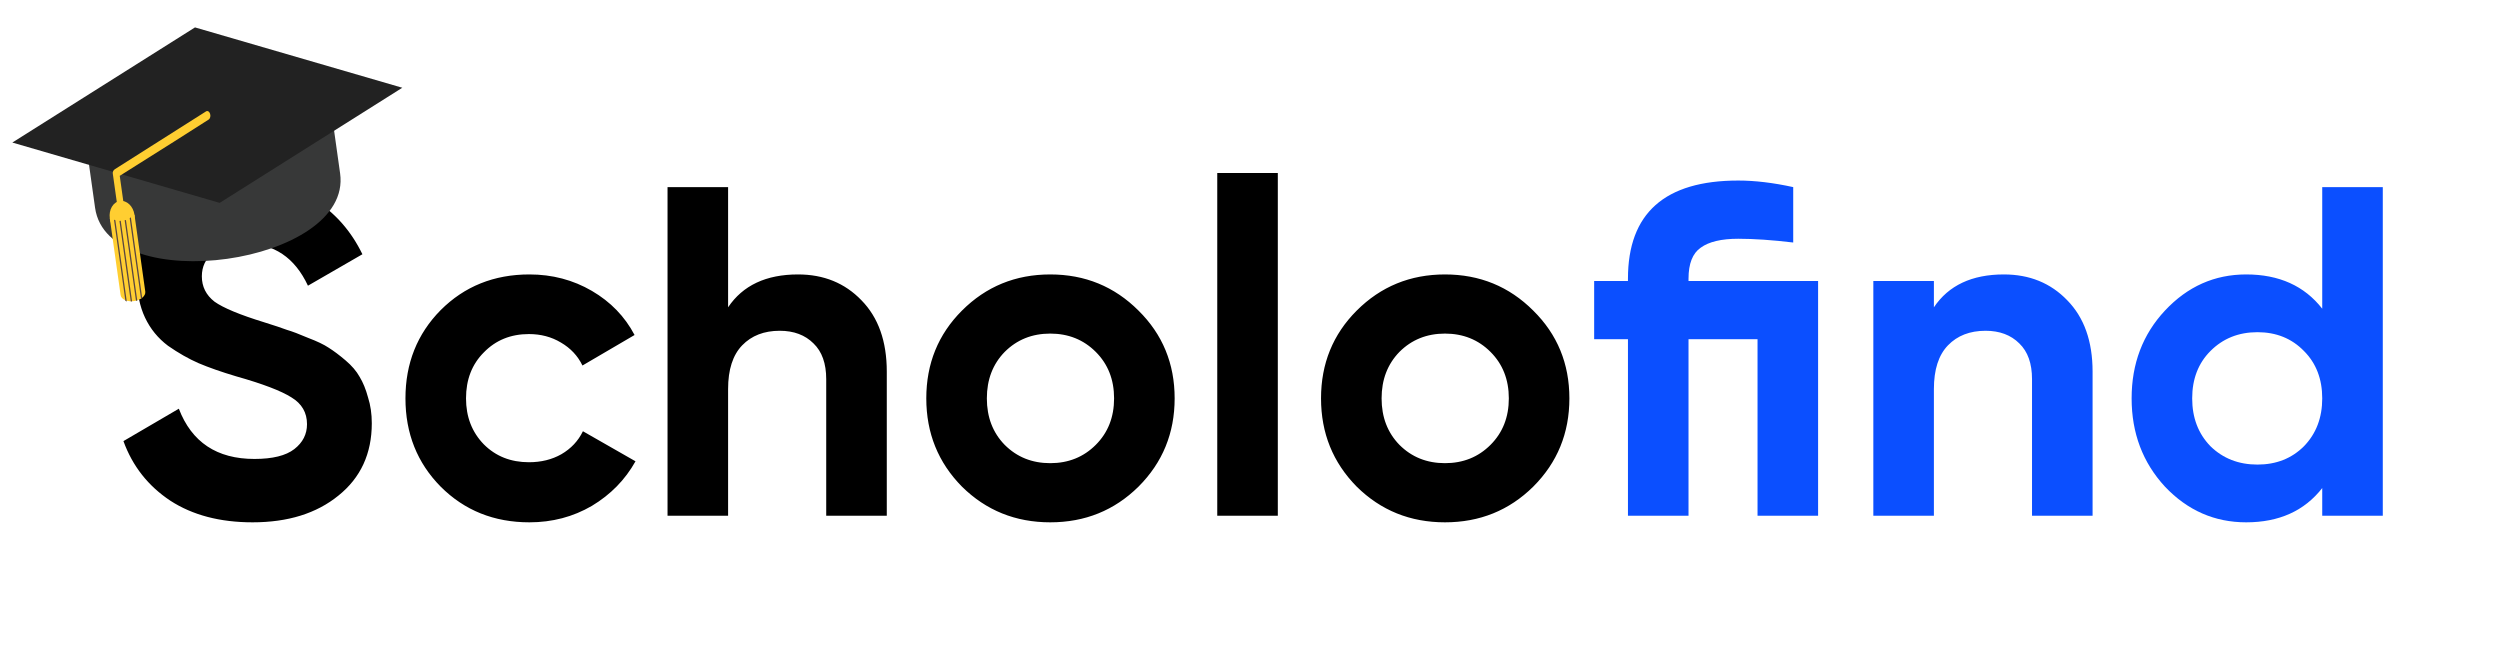 <svg width="213" height="57" viewBox="0 0 213 57" fill="none" xmlns="http://www.w3.org/2000/svg">
<path d="M21.517 44.502C18.744 44.502 16.411 43.889 14.517 42.662C12.624 41.409 11.291 39.715 10.517 37.582L15.237 34.822C16.331 37.675 18.477 39.102 21.677 39.102C23.224 39.102 24.357 38.822 25.077 38.262C25.797 37.702 26.157 36.995 26.157 36.142C26.157 35.155 25.717 34.395 24.837 33.862C23.957 33.302 22.384 32.702 20.117 32.062C18.864 31.689 17.797 31.315 16.917 30.942C16.064 30.569 15.197 30.075 14.317 29.462C13.464 28.822 12.811 28.022 12.357 27.062C11.904 26.102 11.677 24.982 11.677 23.702C11.677 21.169 12.571 19.155 14.357 17.662C16.171 16.142 18.344 15.382 20.877 15.382C23.144 15.382 25.131 15.942 26.837 17.062C28.571 18.155 29.917 19.689 30.877 21.662L26.237 24.342C25.117 21.942 23.331 20.742 20.877 20.742C19.731 20.742 18.824 21.009 18.157 21.542C17.517 22.049 17.197 22.715 17.197 23.542C17.197 24.422 17.557 25.142 18.277 25.702C19.024 26.235 20.437 26.822 22.517 27.462C23.371 27.729 24.011 27.942 24.437 28.102C24.891 28.235 25.491 28.462 26.237 28.782C27.011 29.075 27.597 29.355 27.997 29.622C28.424 29.889 28.904 30.249 29.437 30.702C29.971 31.155 30.371 31.622 30.637 32.102C30.931 32.582 31.171 33.169 31.357 33.862C31.571 34.529 31.677 35.262 31.677 36.062C31.677 38.649 30.731 40.702 28.837 42.222C26.971 43.742 24.531 44.502 21.517 44.502ZM45.105 44.502C42.091 44.502 39.571 43.489 37.545 41.462C35.545 39.435 34.545 36.929 34.545 33.942C34.545 30.955 35.545 28.449 37.545 26.422C39.571 24.395 42.091 23.382 45.105 23.382C47.051 23.382 48.825 23.849 50.425 24.782C52.025 25.715 53.238 26.969 54.065 28.542L49.625 31.142C49.225 30.315 48.611 29.662 47.785 29.182C46.985 28.702 46.078 28.462 45.065 28.462C43.518 28.462 42.238 28.982 41.225 30.022C40.211 31.035 39.705 32.342 39.705 33.942C39.705 35.515 40.211 36.822 41.225 37.862C42.238 38.875 43.518 39.382 45.065 39.382C46.105 39.382 47.025 39.155 47.825 38.702C48.651 38.222 49.265 37.569 49.665 36.742L54.145 39.302C53.265 40.875 52.025 42.142 50.425 43.102C48.825 44.035 47.051 44.502 45.105 44.502ZM67.994 23.382C70.18 23.382 71.98 24.115 73.394 25.582C74.834 27.049 75.554 29.075 75.554 31.662V43.942H70.394V32.302C70.394 30.969 70.034 29.955 69.314 29.262C68.594 28.542 67.634 28.182 66.434 28.182C65.1 28.182 64.034 28.595 63.234 29.422C62.434 30.249 62.034 31.489 62.034 33.142V43.942H56.874V15.942H62.034V26.182C63.287 24.315 65.274 23.382 67.994 23.382ZM97 41.462C94.946 43.489 92.44 44.502 89.48 44.502C86.52 44.502 84.013 43.489 81.96 41.462C79.933 39.409 78.92 36.902 78.92 33.942C78.92 30.982 79.933 28.489 81.96 26.462C84.013 24.409 86.52 23.382 89.48 23.382C92.44 23.382 94.946 24.409 97 26.462C99.053 28.489 100.08 30.982 100.08 33.942C100.08 36.902 99.053 39.409 97 41.462ZM85.6 37.902C86.64 38.942 87.933 39.462 89.48 39.462C91.026 39.462 92.32 38.942 93.36 37.902C94.4 36.862 94.92 35.542 94.92 33.942C94.92 32.342 94.4 31.022 93.36 29.982C92.32 28.942 91.026 28.422 89.48 28.422C87.933 28.422 86.64 28.942 85.6 29.982C84.586 31.022 84.08 32.342 84.08 33.942C84.08 35.542 84.586 36.862 85.6 37.902ZM103.71 43.942V14.742H108.87V43.942H103.71ZM130.632 41.462C128.579 43.489 126.072 44.502 123.112 44.502C120.152 44.502 117.646 43.489 115.592 41.462C113.566 39.409 112.552 36.902 112.552 33.942C112.552 30.982 113.566 28.489 115.592 26.462C117.646 24.409 120.152 23.382 123.112 23.382C126.072 23.382 128.579 24.409 130.632 26.462C132.686 28.489 133.712 30.982 133.712 33.942C133.712 36.902 132.686 39.409 130.632 41.462ZM119.232 37.902C120.272 38.942 121.566 39.462 123.112 39.462C124.659 39.462 125.952 38.942 126.992 37.902C128.032 36.862 128.552 35.542 128.552 33.942C128.552 32.342 128.032 31.022 126.992 29.982C125.952 28.942 124.659 28.422 123.112 28.422C121.566 28.422 120.272 28.942 119.232 29.982C118.219 31.022 117.712 32.342 117.712 33.942C117.712 35.542 118.219 36.862 119.232 37.902Z" fill="black"/>
<path d="M154.902 23.942V43.942H149.742V28.902H143.862V43.942H138.702V28.902H135.822V23.942H138.702V23.742C138.702 18.169 141.836 15.382 148.102 15.382C149.516 15.382 151.076 15.569 152.782 15.942V20.662C150.996 20.449 149.436 20.342 148.102 20.342C146.662 20.342 145.596 20.595 144.902 21.102C144.209 21.582 143.862 22.462 143.862 23.742V23.942H154.902ZM170.728 23.382C172.915 23.382 174.715 24.115 176.128 25.582C177.568 27.049 178.288 29.075 178.288 31.662V43.942H173.128V32.302C173.128 30.969 172.768 29.955 172.048 29.262C171.328 28.542 170.368 28.182 169.168 28.182C167.835 28.182 166.768 28.595 165.968 29.422C165.168 30.249 164.768 31.489 164.768 33.142V43.942H159.608V23.942H164.768V26.182C166.021 24.315 168.008 23.382 170.728 23.382ZM197.854 15.942H203.014V43.942H197.854V41.582C196.334 43.529 194.174 44.502 191.374 44.502C188.681 44.502 186.374 43.489 184.454 41.462C182.561 39.409 181.614 36.902 181.614 33.942C181.614 30.982 182.561 28.489 184.454 26.462C186.374 24.409 188.681 23.382 191.374 23.382C194.174 23.382 196.334 24.355 197.854 26.302V15.942ZM188.334 38.022C189.401 39.062 190.734 39.582 192.334 39.582C193.934 39.582 195.254 39.062 196.294 38.022C197.334 36.955 197.854 35.595 197.854 33.942C197.854 32.289 197.334 30.942 196.294 29.902C195.254 28.835 193.934 28.302 192.334 28.302C190.734 28.302 189.401 28.835 188.334 29.902C187.294 30.942 186.774 32.289 186.774 33.942C186.774 35.595 187.294 36.955 188.334 38.022Z" fill="#0B4FFF"/>
<path d="M7.571 13.939L8.1 17.705C9.19 25.457 30.066 22.523 28.977 14.771L28.447 11.005L7.571 13.939Z" fill="#373838"/>
<path d="M34.276 7.476L18.714 17.286L1.051 12.145L16.613 2.335L34.276 7.476Z" fill="#222222"/>
<path d="M17.561 9.486C15.177 11.007 9.99 14.277 9.784 14.419C9.681 14.49 9.586 14.616 9.609 14.782L10.139 18.548C10.201 18.991 10.755 18.913 10.692 18.47L10.202 14.981C12.538 13.524 17.567 10.332 17.773 10.19C18.082 9.977 17.878 9.329 17.561 9.486" fill="#FFCE31"/>
<path d="M10.594 19.782C11.175 19.701 11.563 19.04 11.46 18.306C11.356 17.572 10.802 17.043 10.221 17.125C9.64 17.206 9.252 17.867 9.355 18.601C9.458 19.335 10.013 19.864 10.594 19.782Z" fill="#FFCE31"/>
<path d="M11.419 25.652C11.973 25.574 12.432 25.227 12.378 24.84L11.46 18.306L9.355 18.601L10.274 25.136C10.328 25.523 10.866 25.73 11.419 25.652" fill="#FFCE31"/>
<path d="M11.151 18.518C11.095 18.526 11.103 18.582 11.048 18.589L12.013 25.456C12.068 25.448 12.06 25.393 12.116 25.385L11.151 18.518ZM10.731 18.747L10.62 18.762L11.585 25.629L11.696 25.613L10.731 18.747ZM10.288 18.809L10.177 18.825L11.142 25.691L11.253 25.676L10.288 18.809ZM9.829 18.761C9.774 18.768 9.766 18.713 9.711 18.721L10.684 25.643C10.739 25.635 10.747 25.69 10.802 25.683L9.829 18.761Z" fill="#594640"/>
</svg>
